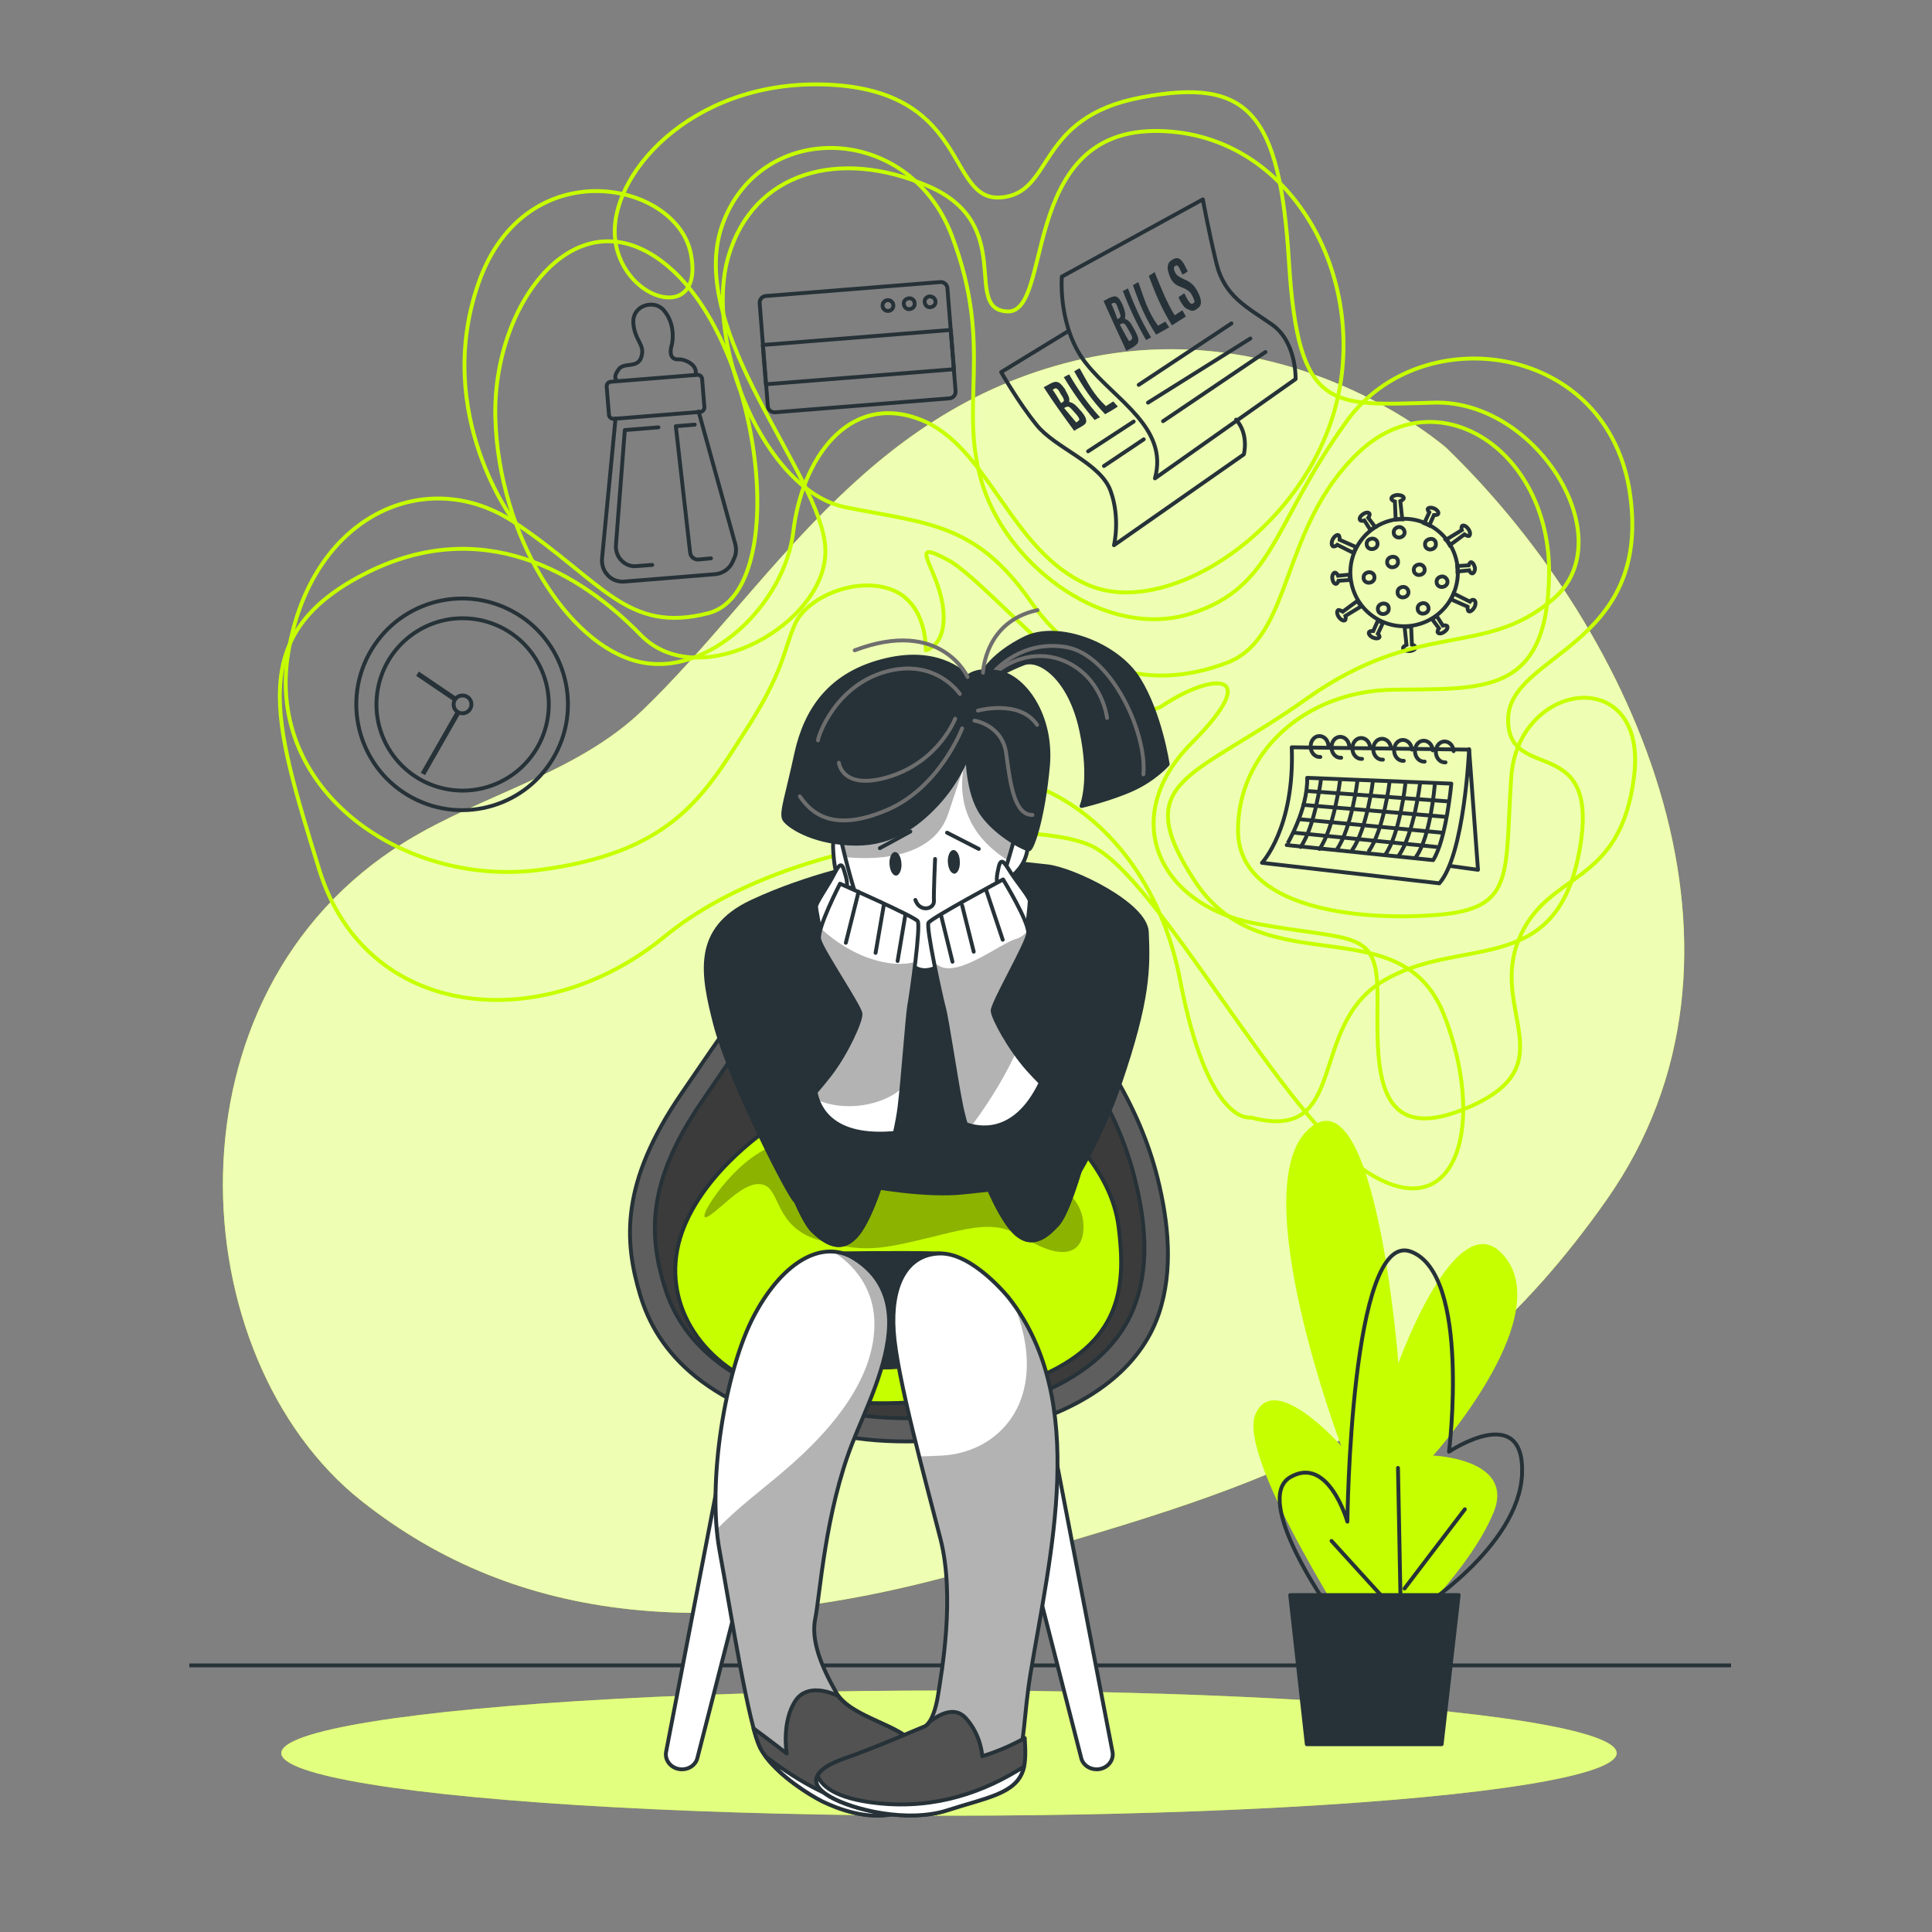 <?xml version="1.0" encoding="utf-8"?>
<!-- Generator: Adobe Illustrator 27.7.0, SVG Export Plug-In . SVG Version: 6.00 Build 0)  -->
<svg version="1.1" xmlns="http://www.w3.org/2000/svg" xmlns:xlink="http://www.w3.org/1999/xlink" x="0px" y="0px"
	 viewBox="0 0 500 500" style="enable-background:new 0 0 500 500;" xml:space="preserve">
<rect x="0" y="0" width="500" height="500" fill="#808080" stroke="none"/>
<style type="text/css">
	.st0{fill:#C6FF00;}
	.st1{opacity:0.7;fill:#FFFFFF;}
	.st2{fill:none;stroke:#263238;stroke-miterlimit:10;}
	.st3{opacity:0.5;fill:#FFFFFF;}
	.st4{fill:none;stroke:#263238;stroke-linecap:round;stroke-linejoin:round;stroke-miterlimit:10;}
	.st5{fill:#263238;stroke:#263238;stroke-linecap:round;stroke-linejoin:round;stroke-miterlimit:10;}
	.st6{fill:none;stroke:#C6FF00;stroke-linecap:round;stroke-linejoin:round;stroke-miterlimit:10;}
	.st7{fill:#263238;}
	.st8{fill:none;stroke:#C6FF00;stroke-miterlimit:10;}
	.st9{fill:#FFFFFF;stroke:#263238;stroke-linecap:round;stroke-linejoin:round;stroke-miterlimit:10;}
	.st10{fill:#5E5E5E;stroke:#263238;stroke-linecap:round;stroke-linejoin:round;stroke-miterlimit:10;}
	.st11{fill:#3B3B3B;stroke:#263238;stroke-linecap:round;stroke-linejoin:round;stroke-miterlimit:10;}
	.st12{fill:#C6FF00;stroke:#263238;stroke-linecap:round;stroke-linejoin:round;stroke-miterlimit:10;}
	.st13{opacity:0.3;}
	.st14{opacity:0.3;clip-path:url(#XMLID_00000024715928137151527080000004801142822633559716_);}
	.st15{fill:none;stroke:#6E6E6E;stroke-linecap:round;stroke-linejoin:round;stroke-miterlimit:10;}
	.st16{opacity:0.3;clip-path:url(#XMLID_00000055707439020990598320000012340757118056615854_);}
	.st17{opacity:0.3;clip-path:url(#XMLID_00000075129753182546551860000007714287626341182091_);}
	.st18{opacity:0.3;clip-path:url(#XMLID_00000022522936961607719630000007136205289625519260_);}
	.st19{fill:#525252;stroke:#263238;stroke-linecap:round;stroke-linejoin:round;stroke-miterlimit:10;}
	.st20{opacity:0.3;clip-path:url(#XMLID_00000064327098188389937360000017432124075185408400_);}
</style>
<g id="Background_Simple">
	<g>
		<path class="st0" d="M374.3,115.9c0,0-40.7-35.8-95.9-22.6c-55.1,13.2-79.7,59.4-112.2,90.6c-17,16.3-41.5,21.7-61.4,34
			c-63.8,39.4-58,133.4-11.3,170.5c40.5,32.1,92.3,37.2,160.7,17.1c68.4-20.1,117.3-31.9,161.6-95
			C460.1,247.4,424.3,164.3,374.3,115.9z"/>
		<path class="st1" d="M374.3,115.9c0,0-40.7-35.8-95.9-22.6c-55.1,13.2-79.7,59.4-112.2,90.6c-17,16.3-41.5,21.7-61.4,34
			c-63.8,39.4-58,133.4-11.3,170.5c40.5,32.1,92.3,37.2,160.7,17.1c68.4-20.1,117.3-31.9,161.6-95
			C460.1,247.4,424.3,164.3,374.3,115.9z"/>
	</g>
</g>
<g id="Floor">
	<line class="st2" x1="49" y1="431" x2="448" y2="431"/>
	<g>
		<ellipse class="st0" cx="245.6" cy="453.7" rx="172.8" ry="16.2"/>
		<ellipse class="st3" cx="245.6" cy="453.7" rx="172.8" ry="16.2"/>
	</g>
</g>
<g id="Plants">
	<g>
		<g>
			<path class="st0" d="M352.8,427.6c0,0-32.9-50.1-27.9-61.6c4.9-11.5,22.2,8.2,22.2,8.2s-25.5-67.4-8.2-82.2
				c17.3-14.8,23,60.8,23,60.8s15.6-43.6,27.9-27.1c12.3,16.4-18.9,51-18.9,51s21.4,0.8,15.6,14.8c-5.8,14-21.4,28.8-21.4,28.8
				L352.8,427.6z"/>
			<path class="st4" d="M343.8,416c0,0-19.7-27.9-9.9-33.7c9.9-5.8,14.8,11.5,14.8,11.5s0.8-75.6,16.4-69.9
				c15.6,5.8,9.9,51.8,9.9,51.8s19.7-13.2,18.9,5.8c-0.8,18.9-27.1,35.3-27.1,35.3"/>
			<line class="st4" x1="361.8" y1="417.7" x2="344.6" y2="398.8"/>
			<line class="st4" x1="362.7" y1="426.7" x2="361.8" y2="379.9"/>
			<line class="st4" x1="363.5" y1="411.1" x2="379.1" y2="390.6"/>
		</g>
		<polygon class="st5" points="377.5,412.8 333.9,412.8 338.2,451.4 373.1,451.4 		"/>
	</g>
</g>
<g id="Icons">
	<path class="st6" d="M239.6,168.3c0,0,0.5-11.9-8.6-15.6c-9.2-3.7-22.1,1.8-25.2,8.7c-3.1,6.9-2.7,12.1-13.3,28.4
		c-10.5,16.4-19,31.1-53.4,35.4c-34.4,4.2-70.5-20.3-64.5-56.3c6-36,36.1-48.8,58.7-33.6c22.7,15.2,28.9,28.8,50,23.4
		c21-5.4,14.6-67-9.3-88.8c-23.9-21.8-46.7,8.2-45.8,38.4c0.9,30.3,18.7,58.5,36.9,62.9c18.1,4.5,38-14.9,40.2-33.6
		c2.2-18.7,14.1-35.9,32.4-29.2c18.3,6.7,23.5,34.4,44.2,43.1c20.7,8.7,56.5-14.9,64.2-48.1s-13-70-47.7-69.5
		c-34.7,0.6-25.8,47.2-37.7,46.7c-11.9-0.5,2.6-22.4-20.4-32.4s-45.4-3.8-51.8,18.2c-6.4,22,9.3,60.7,30.4,64.9
		c21.1,4.2,33.6,4,47.8,24.3c14.2,20.3,33.6,22.5,50.9,15.9c17.2-6.6,13.5-35.1,34.1-54.5c20.6-19.4,49.6-0.3,49.2,31.6
		c-0.4,31.9-17.6,29.5-40.5,29.9c-22.9,0.4-40.1,16.5-40,36.5c0.1,20,30.7,23.4,51.3,21.8c20.6-1.6,17.7-10.3,19.4-35.6
		s35.4-29.5,31.8-0.3c-3.6,29.2-22.5,24-29.9,42.4c-7.4,18.4,12.2,32.3-12.8,43.2c-25,10.9-23.8-10.7-23.7-28.4
		c0.1-17.8-5.6-14.4-31.1-19s-36.2-27.4-17.1-46.7c19.2-19.3,5.2-18.2-7.4-9.8c-12.6,8.4-44.7-31.9-55.6-37.7
		c-10.8-5.8-2.8,1.7-1.3,11.9C245.4,167.1,239.6,168.3,239.6,168.3z"/>
	<g>
		
			<ellipse transform="matrix(0.472 -0.881 0.881 0.472 -97.509 201.69)" class="st4" cx="119.7" cy="182.3" rx="27.4" ry="27.4"/>
		
			<ellipse transform="matrix(0.148 -0.989 0.989 0.148 -78.286 273.708)" class="st4" cx="119.7" cy="182.3" rx="22.3" ry="22.3"/>
		<g>
			<path class="st7" d="M118.3,180.5l-9.9-6.7l-0.7,1.1l9.9,6.7C117.7,181.2,117.9,180.8,118.3,180.5z"/>
			<path class="st7" d="M118.1,183.9l-9.2,16.1l1.1,0.6l9.2-16.1C118.8,184.4,118.4,184.2,118.1,183.9z"/>
		</g>
		<path class="st4" d="M122,182.1c-0.1-1.3-1.2-2.2-2.5-2.1s-2.2,1.2-2.1,2.5c0.1,1.3,1.2,2.2,2.5,2.1
			C121.1,184.5,122.1,183.4,122,182.1z"/>
	</g>
	<g>
		<path class="st4" d="M181.3,106.6l-22.5,1.8c-0.6,0-1.1-0.4-1.2-1l-0.6-7.4c0-0.6,0.4-1.1,1-1.2l22.5-1.8c0.6,0,1.1,0.4,1.2,1
			l0.6,7.4C182.3,106,181.9,106.5,181.3,106.6z"/>
		<path class="st4" d="M159.3,108.3l-3.5,36.3c-0.1,1.4,0.3,2.8,1.1,3.8l0,0c1.1,1.5,2.9,2.3,4.8,2.1l23.4-1.9
			c2-0.2,3.7-1.4,4.5-3.2l0.4-0.9c0.6-1.2,0.6-2.7,0.2-4l-9.4-34"/>
		<path class="st4" d="M159.4,98.1c0,0-0.7-0.6,0.7-2.5c1.4-2,5-0.1,5.9-3.3c1-3.2-1.8-4.1-2.1-8.8c-0.2-4.6,5.4-6,7.8-3.3
			c3.4,3.8,2.2,8.9,2.2,8.9s-1.5,4.2,1.9,3.9c1-0.1,4.9,1.2,4.2,4"/>
		<path class="st4" d="M170.4,110.6l-8.7,0.7l-2.3,29.8c-0.1,1.4,0.4,2.9,1.4,3.9l0,0c1,1.1,2.5,1.7,4,1.5l4-0.3"/>
		<path class="st4" d="M184,144.5l-3.2,0.3c-1.1,0.1-2.1-0.7-2.2-1.8l-3.7-32.7l4.9-0.4"/>
	</g>
	<g>
		<path class="st4" d="M245.6,103.1l-45,3.6c-1,0.1-1.9-0.7-1.9-1.7l-2.1-26.5c-0.1-1,0.7-1.9,1.7-1.9l45-3.6c1-0.1,1.9,0.7,1.9,1.7
			l2.1,26.5C247.4,102.2,246.6,103.1,245.6,103.1z"/>
		
			<rect x="197.7" y="87.3" transform="matrix(0.997 -7.979528e-02 7.979528e-02 0.997 -6.668 18.019)" class="st4" width="48.8" height="10.2"/>
		<ellipse transform="matrix(0.95 -0.311 0.311 0.95 -13.171 75.524)" class="st4" cx="229.9" cy="79" rx="1.4" ry="1.4"/>
		<path class="st4" d="M236.7,78.5c0.1,0.8-0.5,1.4-1.3,1.5c-0.8,0.1-1.4-0.5-1.5-1.3s0.5-1.4,1.3-1.5S236.7,77.7,236.7,78.5z"/>
		<path class="st4" d="M242.1,78c0.1,0.8-0.5,1.4-1.3,1.5c-0.8,0.1-1.4-0.5-1.5-1.3c-0.1-0.8,0.5-1.4,1.3-1.5
			C241.4,76.7,242.1,77.3,242.1,78z"/>
	</g>
	<g>
		<path class="st4" d="M274.8,71.6c0,0-1.1,13.3,6.4,22.6c7.5,9.4,21.3,16.5,17.7,29.6l36.4-25.7c0,0,0.3-9.6-6.1-14.1
			c-6.4-4.5-12.3-7.2-14.4-15.9c-2.1-8.7-3.5-16.5-3.5-16.5L274.8,71.6z"/>
		<path class="st4" d="M276.3,85.8l-17.2,10.5c0,0,4.4,7.8,9.2,13.7c4.8,6,16.5,9.8,19.1,17c2.6,7.1,0.9,14.1,0.9,14.1l33.6-23.5
			c0,0,1.4-5.2-2-9"/>
		<line class="st4" x1="294.7" y1="99.6" x2="318.7" y2="83.7"/>
		<line class="st4" x1="297.1" y1="104.2" x2="323.6" y2="87.6"/>
		<line class="st4" x1="301" y1="109" x2="327.5" y2="91.1"/>
		<line class="st4" x1="281.6" y1="116.8" x2="293.4" y2="109.1"/>
		<line class="st4" x1="285.7" y1="120.6" x2="296" y2="113.7"/>
		<g>
			<path class="st7" d="M290.7,79.4c0.4,1,0.7,2,0.4,3.1c1.2,0.4,1.7,1.4,2.3,2.5c0,0.1,0.1,0.2,0.2,0.3c0.4,0.8,1,1.8,1,2.7
				c0,0.9-0.4,1.1-1,1.6c-0.6,0.5-1.5,0.8-2.1,1.2c-2-4.3-4-8.6-5.9-12.9c0.7-0.3,1.3-0.8,2-1c0.7-0.2,1-0.4,1.7,0.1
				c0.6,0.5,1,1.4,1.3,2.1C290.6,79,290.7,79.3,290.7,79.4z M289.2,82.6c0.2-0.1,0.3-0.1,0.5-0.3c0.2-0.2,0.3-0.2,0.3-0.6
				c-0.1-0.4-0.3-1-0.5-1.5c-0.1-0.1-0.2-0.6-0.3-0.8c-0.1-0.2-0.3-0.8-0.5-0.9c-0.2-0.2-0.4-0.1-0.6-0.1c-0.2,0.1-0.3,0.2-0.5,0.2
				C288.2,79.9,288.7,81.2,289.2,82.6z M292.2,88.3c0.2-0.1,0.3-0.1,0.5-0.3c0.2-0.2,0.4-0.3,0.3-0.7c-0.1-0.4-0.4-1-0.6-1.3
				c-0.2-0.4-0.3-0.6-0.5-0.9c-0.2-0.4-0.5-0.9-0.8-1.2c-0.3-0.3-0.4-0.2-0.7-0.2c-0.3,0.1-0.4,0.2-0.6,0.3
				C290.6,85.5,291.4,87,292.2,88.3z"/>
			<path class="st7" d="M296.6,88c-2.4-4.2-4.3-8.2-6-12.7c0.4-0.2,0.9-0.4,1.3-0.7c1.7,4.6,3.5,8.5,6,12.7
				C297.4,87.6,297,87.8,296.6,88z"/>
			<path class="st7" d="M299.2,86.6c-2.8-4.3-4.3-7.9-6-12.8c0.5-0.3,0.9-0.5,1.4-0.8c1.5,4.2,2.4,7.6,5.1,11.3
				c0.6-0.4,1.3-0.7,1.9-1.1c0.3,0.5,0.6,1,1,1.5C301.4,85.4,300.3,86,299.2,86.6z"/>
			<path class="st7" d="M303.3,84.2c-2.6-4.2-4.3-8.2-6-12.8c0.5-0.3,1-0.6,1.5-1c1.6,3.9,3,7.6,5.2,11.2c0.7-0.4,1.3-0.9,2-1.3
				c0.3,0.5,0.6,1.1,0.9,1.6C305.7,82.7,304.5,83.4,303.3,84.2z"/>
			<path class="st7" d="M305.5,78c-0.1-0.2-0.4-0.8-0.5-1.1c0.5-0.3,1-0.7,1.5-1c0.2,0.4,0.4,0.8,0.6,1.2c0.2,0.4,0.6,1,0.9,1.3
				c0.3,0.3,0.5,0.3,0.8,0.1c0.3-0.2,0.4-0.3,0.3-0.7c-0.1-0.4-0.3-0.8-0.5-1.2c-0.2-0.4-0.5-0.9-0.9-1.2c-0.4-0.3-0.8-0.6-1.3-0.8
				c-0.4-0.2-0.8-0.3-1.2-0.5c-0.5-0.2-1-0.5-1.4-0.9c-0.4-0.4-0.8-1-1-1.5c-0.3-0.9-0.7-1.8-0.6-2.7c0.1-0.9,0.5-1.4,1.2-1.8
				c0.7-0.4,1.3-0.6,2-0.1c0.7,0.5,1.2,1.5,1.6,2.4c0.1,0.1,0.4,0.6,0.3,0.8c-0.3,0.3-0.9,0.5-1.3,0.8c-0.1-0.3-0.2-0.6-0.4-0.9
				c-0.2-0.4-0.4-1-0.7-1.3c-0.3-0.3-0.4-0.3-0.7-0.1s-0.4,0.3-0.4,0.6c0,0.3,0.1,0.7,0.3,1c0.1,0.3,0.3,0.6,0.6,0.9
				c0.3,0.2,0.6,0.4,1,0.6c0.4,0.2,0.9,0.5,1.3,0.6c0.7,0.4,1.2,0.7,1.7,1.2c0.5,0.5,0.9,1.1,1.2,1.7c0.5,0.9,0.9,1.9,0.9,2.8
				c0,0.9-0.4,1.3-1.1,1.8c-0.7,0.5-1.3,0.6-2.1,0.1C306.7,79.9,306.1,79,305.5,78z"/>
		</g>
		<g>
			<path class="st7" d="M275.9,101.3c0.5,0.9,1,1.7,0.8,2.7c1.3,0.3,2,1.2,2.8,2.1c0,0,0.2,0.2,0.2,0.2c0.6,0.7,1.3,1.6,1.4,2.4
				c0.1,0.8-0.3,1.1-0.9,1.5s-1.5,0.8-2.2,1.3c-2.7-3.7-5.4-7.4-7.9-11.3c0.7-0.3,1.4-0.8,2.1-1.1c0.7-0.3,1.1-0.4,1.8-0.1
				c0.7,0.4,1.2,1.2,1.7,1.8C275.7,101,275.8,101.2,275.9,101.3z M274.6,104.3c0.2-0.1,0.3-0.1,0.5-0.3c0.2-0.2,0.3-0.2,0.2-0.6
				c-0.1-0.4-0.4-0.9-0.7-1.3c-0.1-0.1-0.3-0.5-0.4-0.7c-0.1-0.2-0.4-0.7-0.7-0.8c-0.2-0.2-0.4-0.1-0.6,0c-0.2,0.1-0.3,0.2-0.5,0.2
				C273.2,102,273.9,103.1,274.6,104.3z M278.5,109.3c0.2-0.1,0.3-0.1,0.5-0.3c0.2-0.2,0.4-0.3,0.3-0.6c-0.1-0.3-0.5-0.9-0.8-1.2
				c-0.3-0.3-0.4-0.5-0.7-0.8c-0.3-0.3-0.7-0.8-1-1c-0.3-0.2-0.5-0.2-0.8-0.1s-0.4,0.2-0.6,0.3C276.5,106.9,277.5,108.1,278.5,109.3
				z"/>
			<path class="st7" d="M283.3,108.7c-3.1-3.6-5.6-7.1-8-11.1c0.5-0.2,0.9-0.5,1.4-0.7c2.4,4.1,4.7,7.5,8,11.1
				C284.1,108.2,283.7,108.5,283.3,108.7z"/>
			<path class="st7" d="M286,107.2c-3.5-3.7-5.6-6.8-8-11.1c0.5-0.3,1-0.6,1.4-0.8c2.1,3.7,3.5,6.7,6.8,9.8c0.6-0.4,1.3-0.8,1.9-1.2
				c0.4,0.4,0.8,0.9,1.2,1.3C288.3,105.9,287.1,106.6,286,107.2z"/>
		</g>
	</g>
	<g>
		<g>
			<path class="st2" d="M353.1,134.7l1.6,2.5c0.4-0.3,0.8-0.6,1.2-0.8l-1.8-2.4c0.2-0.3,0.5-0.8,0.3-1.1c-0.3-0.4-1-0.3-1.7,0.2
				c-0.7,0.5-1,1.1-0.7,1.5C352.3,134.9,352.8,134.8,353.1,134.7z"/>
			<path class="st2" d="M346.1,141l4.2,2.1c0.2-0.5,0.4-1,0.7-1.5l-4.3-1.9c0-0.4,0-1-0.3-1.2c-0.4-0.2-1.1,0.3-1.5,1.1
				c-0.4,0.8-0.3,1.6,0.1,1.8C345.4,141.5,345.9,141.2,346.1,141z"/>
			<path class="st2" d="M346.4,150.3l3-0.2c0-0.2-0.1-0.5-0.1-0.7c0-0.2,0-0.5,0-0.7l-3,0.3c-0.1-0.3-0.5-0.8-0.8-0.8
				c-0.4,0-0.8,0.7-0.7,1.5c0.1,0.8,0.5,1.4,0.9,1.4C346.1,151.1,346.3,150.6,346.4,150.3z"/>
			<path class="st2" d="M361,129.8l0.2,4.7c0.3,0,0.6-0.1,0.8-0.1c0.3,0,0.6,0,0.9,0l-0.5-4.7c0.4-0.2,0.9-0.5,0.9-0.8
				c0-0.5-0.8-0.8-1.7-0.8c-0.9,0.1-1.6,0.5-1.5,1C360.2,129.5,360.7,129.7,361,129.8z"/>
			<path class="st2" d="M368.6,135.4c0.5,0.2,0.9,0.4,1.3,0.6l1.2-2.7c0.4,0,0.9,0,1.1-0.3c0.2-0.4-0.2-1-1-1.4
				c-0.7-0.3-1.5-0.3-1.7,0.1c-0.1,0.2,0.2,0.7,0.4,0.9L368.6,135.4z"/>
			<path class="st2" d="M374.2,139.7c0.4,0.4,0.7,0.9,1,1.4l3.8-2.8c0.3,0.2,0.9,0.5,1.2,0.4c0.4-0.3,0.3-1.1-0.2-1.8
				c-0.5-0.7-1.2-1.1-1.6-0.8c-0.2,0.2-0.2,0.8-0.1,1.1L374.2,139.7z"/>
			<path class="st2" d="M380.7,145.5c-0.3,0-0.5,0.5-0.6,0.8l-3,0.2c0,0.2,0.1,0.5,0.1,0.7c0,0.2,0,0.5,0,0.7l3-0.3
				c0.1,0.3,0.5,0.8,0.8,0.8c0.4,0,0.8-0.7,0.7-1.5C381.5,146.1,381.1,145.5,380.7,145.5z"/>
			<path class="st2" d="M380.4,155.7l-4.2-2.1c-0.2,0.5-0.4,1-0.7,1.5l4.3,1.9c0,0.4,0,1,0.3,1.2c0.4,0.2,1.1-0.3,1.5-1.1
				c0.4-0.8,0.3-1.6-0.1-1.8C381.1,155.1,380.6,155.4,380.4,155.7z"/>
			<path class="st2" d="M373.4,161.9l-1.6-2.5c-0.4,0.3-0.8,0.6-1.2,0.8l1.8,2.4c-0.2,0.3-0.5,0.8-0.3,1.1c0.3,0.4,1,0.3,1.7-0.2
				c0.7-0.5,1-1.1,0.7-1.5C374.2,161.8,373.7,161.8,373.4,161.9z"/>
			<path class="st2" d="M352.3,156.9c-0.4-0.4-0.7-0.9-1-1.4l-3.8,2.8c-0.3-0.2-0.9-0.5-1.2-0.4c-0.4,0.3-0.3,1.1,0.2,1.8
				c0.5,0.7,1.2,1.1,1.6,0.8c0.2-0.2,0.2-0.8,0.1-1.1L352.3,156.9z"/>
			<path class="st2" d="M365.4,166.8l-0.2-4.7c-0.3,0-0.6,0.1-0.8,0.1c-0.3,0-0.6,0-0.9,0l0.5,4.7c-0.4,0.2-0.9,0.5-0.9,0.8
				c0,0.5,0.8,0.8,1.7,0.8c0.9-0.1,1.6-0.5,1.5-1C366.3,167.2,365.8,166.9,365.4,166.8z"/>
			<path class="st2" d="M357.9,161.2c-0.5-0.2-0.9-0.4-1.3-0.6l-1.2,2.7c-0.4,0-0.9,0-1.1,0.3c-0.2,0.4,0.2,1,1,1.4
				c0.7,0.3,1.5,0.3,1.7-0.1c0.1-0.2-0.2-0.7-0.4-0.9L357.9,161.2z"/>
		</g>
		
			<ellipse transform="matrix(0.986 -0.169 0.169 0.986 -19.797 63.324)" class="st2" cx="363.2" cy="148.3" rx="13.9" ry="13.9"/>
		<path class="st2" d="M363.5,137.6c0.1,0.8-0.5,1.4-1.3,1.5c-0.8,0.1-1.5-0.5-1.5-1.2c-0.1-0.8,0.5-1.4,1.3-1.5
			C362.7,136.3,363.4,136.9,363.5,137.6z"/>
		<path class="st2" d="M355.7,149.3c0.1,0.8-0.5,1.4-1.3,1.5c-0.8,0.1-1.5-0.5-1.5-1.2c-0.1-0.8,0.5-1.4,1.3-1.5
			C355,148,355.7,148.6,355.7,149.3z"/>
		<path class="st2" d="M361.8,145.3c0.1,0.8-0.5,1.4-1.3,1.5c-0.8,0.1-1.5-0.5-1.5-1.2c-0.1-0.8,0.5-1.4,1.3-1.5
			C361.1,144,361.8,144.5,361.8,145.3z"/>
		<path class="st2" d="M359.4,157.4c0.1,0.8-0.5,1.4-1.3,1.5c-0.8,0.1-1.5-0.5-1.5-1.2c-0.1-0.8,0.5-1.4,1.3-1.5
			C358.7,156.1,359.4,156.6,359.4,157.4z"/>
		<path class="st2" d="M374.6,150.4c0.1,0.8-0.5,1.4-1.3,1.5c-0.8,0.1-1.5-0.5-1.5-1.2c-0.1-0.8,0.5-1.4,1.3-1.5
			C373.8,149.1,374.5,149.7,374.6,150.4z"/>
		<path class="st2" d="M364.5,153.1c0.1,0.8-0.5,1.4-1.3,1.5c-0.8,0.1-1.5-0.5-1.5-1.2c-0.1-0.8,0.5-1.4,1.3-1.5
			C363.8,151.8,364.4,152.4,364.5,153.1z"/>
		<path class="st2" d="M368.7,147.3c0.1,0.8-0.5,1.4-1.3,1.5c-0.8,0.1-1.5-0.5-1.5-1.2c-0.1-0.8,0.5-1.4,1.3-1.5
			C367.9,146,368.6,146.5,368.7,147.3z"/>
		<path class="st2" d="M371.6,140.7c0.1,0.8-0.5,1.4-1.3,1.5c-0.8,0.1-1.5-0.5-1.5-1.2c-0.1-0.8,0.5-1.4,1.3-1.5
			C370.9,139.3,371.6,139.9,371.6,140.7z"/>
		<path class="st2" d="M369.7,157.3c0.1,0.8-0.5,1.4-1.3,1.5c-0.8,0.1-1.5-0.5-1.5-1.2c-0.1-0.8,0.5-1.4,1.3-1.5
			C368.9,156,369.6,156.5,369.7,157.3z"/>
		<path class="st2" d="M356.5,140.6c0.1,0.8-0.5,1.4-1.3,1.5c-0.8,0.1-1.5-0.5-1.5-1.2c-0.1-0.8,0.5-1.4,1.3-1.5
			C355.8,139.3,356.5,139.9,356.5,140.6z"/>
	</g>
	<g>
		<path class="st4" d="M334.3,193.4l45.9,0.6c0,0-1.2,27.2-7.7,34.6l-45.9-5.3C326.6,223.3,335.1,214.3,334.3,193.4z"/>
		<polyline class="st4" points="380.2,193.9 382.5,225.1 375.2,224.1 		"/>
		<g>
			<path class="st4" d="M338.3,201.3l37.3,1.5c0,0-1.3,14.4-4.7,19.8l-37.9-3.9C332.9,218.8,338.5,209.6,338.3,201.3z"/>
			<path class="st4" d="M341.9,201.5c0,0-1.5,12.2-5.3,17.7"/>
			<path class="st4" d="M346.8,202c0,0-1.5,12.2-5.3,17.7"/>
			<path class="st4" d="M351.3,202.1c0,0-1.5,12.2-5.3,17.7"/>
			<path class="st4" d="M355.3,202.2c0,0-1.5,12.2-5.3,17.7"/>
			<path class="st4" d="M359.6,202.5c0,0-1.5,12.2-5.3,17.7"/>
			<path class="st4" d="M363.7,202.9c0,0-1.4,12.9-5.2,18.3"/>
			<path class="st4" d="M367.5,202.8c0,0-1.6,13.1-5.5,18.6"/>
			<path class="st4" d="M371.3,203.2c0,0-1,13.1-4.8,18.5"/>
			<line class="st4" x1="338.1" y1="204.7" x2="374.8" y2="207.4"/>
			<line class="st4" x1="337.3" y1="208.3" x2="374.2" y2="211.4"/>
			<line class="st4" x1="336.2" y1="212" x2="373.2" y2="215.5"/>
			<line class="st4" x1="334.9" y1="215.5" x2="371.9" y2="219.2"/>
		</g>
		<path class="st4" d="M341.7,195.9c-1.3,0.1-2.4-1-2.5-2.5c-0.1-1.5,0.8-2.8,2.1-2.9c1.3-0.1,2.4,1,2.5,2.5"/>
		<path class="st4" d="M347.1,196.1c-1.3,0.1-2.4-1-2.5-2.5c-0.1-1.5,0.8-2.8,2.1-2.9c1.3-0.1,2.4,1,2.5,2.5"/>
		<path class="st4" d="M352.5,196.4c-1.3,0.1-2.4-1-2.5-2.5s0.8-2.8,2.1-2.9c1.3-0.1,2.4,1,2.5,2.5"/>
		<path class="st4" d="M357.9,196.6c-1.3,0.1-2.4-1-2.5-2.5c-0.1-1.5,0.8-2.8,2.1-2.9c1.3-0.1,2.4,1,2.5,2.5"/>
		<path class="st4" d="M363.3,196.9c-1.3,0.1-2.4-1-2.5-2.5c-0.1-1.5,0.8-2.8,2.1-2.9c1.3-0.1,2.4,1,2.5,2.5"/>
		<path class="st4" d="M368.7,197.1c-1.3,0.1-2.4-1-2.5-2.5c-0.1-1.5,0.8-2.8,2.1-2.9c1.3-0.1,2.4,1,2.5,2.5"/>
		<path class="st4" d="M374.1,197.3c-1.3,0.1-2.4-1-2.5-2.5c-0.1-1.5,0.8-2.8,2.1-2.9c1.3-0.1,2.4,1,2.5,2.5"/>
	</g>
	<path class="st8" d="M133.3,135.3c0,0-21.5-27.9-9.4-62.2s51.2-26.3,54.9-7.4c3.7,18.9-19,11.9-19.7-5.1c-0.6-17,21.9-41,56.9-38.6
		c35,2.4,29.1,30.2,43,29.1c14-1.1,8.7-20.7,36.4-25.9c27.7-5.2,35.8,3.8,38.2,42.8c2.4,39,11.1,36.9,37.7,36.2
		c26.6-0.6,48.7,35.3,30.7,50.8c-18,15.5-34.4,5-63.8,25.8c-29.4,20.9-46.4,20.7-28.8,47.5c17.7,26.7,53,6.1,64.2,34.1
		c11.1,28,3.7,55.2-18.9,41.5c-22.6-13.7-55.1-77.7-72.7-85.2c-17.6-7.5-77.9-2.6-109.9,23.6c-31.9,26.2-77.5,21.7-89.5-17.3
		c-12-39-18.9-60.7,11.6-76.4c30.6-15.8,56.2-0.1,71.6,15.7c15.3,15.8,48.6-3.2,47.8-22.3c-0.8-19.2-36.3-56.3-26.7-83.7
		c9.6-27.4,48.2-26.8,59.4,2.6c11.2,29.4,1.3,44.3,8.2,65.2c6.9,20.9,32,39.6,53.7,32.7c21.7-6.9,21.1-23.2,40.4-49.9
		s68-20.2,73.3,19.3c5.4,39.5-31.5,41-31.6,58c-0.1,17,24.6,2.5,18.3,34.8c-6.3,32.3-30.9,21-50.7,32.9s-8.5,42.1-34.2,35.3
		c0,0-11,2.5-18.3-35.6c-7.3-38.1-37.3-59.2-64.8-51.9"/>
</g>
<g id="Character">
	<g>
		<g>
			<path class="st9" d="M190.4,360.1l-0.3,1.4l-17.7,91.8c-0.5,2.4,1.5,4.6,4.1,4.6l0,0c1.9,0,3.6-1.2,4-3l23.6-92.2L190.4,360.1z"
				/>
			<path class="st9" d="M269.9,360.1l0.3,1.4l17.7,91.8c0.5,2.4-1.5,4.6-4.1,4.6l0,0c-1.9,0-3.6-1.2-4-3l-23.6-92.2L269.9,360.1z"/>
			<path class="st10" d="M247.6,242.8c0,0-17.9-4.8-33.8,1.1c-15.8,5.9-21.6,16.1-37.5,39.2c-15.8,23.1-14.8,38.2-10.6,52.1
				c4.2,14,16.4,30.1,53.3,36.6c25.8,4.5,71-2.6,80.9-31.8c3.8-11.3,2.5-23.7-0.3-35c-4.9-19.7-16.3-36.2-29.4-51.4
				C262.9,244.9,247.6,242.8,247.6,242.8z"/>
			<path class="st11" d="M246.3,248.6c0,0-16.3-4.4-30.7,1c-14.4,5.4-19.7,14.7-34.1,35.7c-14.4,21-13.4,34.7-9.6,47.4
				c3.8,12.7,14.9,27.4,48.5,33.2c23.5,4.1,64.6-2.4,73.6-29c3.5-10.2,2.3-21.5-0.3-31.8c-4.4-17.9-14.8-33-26.7-46.8
				C260.2,250.5,246.3,248.6,246.3,248.6z"/>
		</g>
		<path class="st12" d="M199.9,291.4c0,0-17.6,11.2-23.4,27.5c-5.8,16.4,3.4,32.7,20.4,39.6s53.8,6.3,73.6-2.9
			c19.8-9.1,20.9-23.1,19-38.1c-1.9-15-14.8-26.9-26.1-35.3c-11.4-8.4-46.1-3.3-53.2,1.3C203,288,199.9,291.4,199.9,291.4z"/>
		<path class="st13" d="M202.6,295.7c0,0-5.1,0.8-11.4,6.7c-6.3,5.9-11.4,14.7-7.6,12.2c3.8-2.5,9.3-9.3,13.9-8
			c4.6,1.3,2.9,10.9,14.3,14.3c11.4,3.4,16,2.5,29.5-0.8c13.5-3.4,17.3-3.8,24.8,0.8c7.6,4.6,14.3,4.6,14.3-3.4
			c0-8-7.2-12.2-18.1-17.3C251.5,295.3,220.7,290.2,202.6,295.7z"/>
		<path class="st5" d="M225.2,223.4c0,0-15.8,3-30.7,10s-12.8,18.5-9.4,31.7c3.4,13.2,17,40.4,20.3,45.2c3.3,4.9,19.3-3.4,19.3-3.4
			s14.6,2.8,24.7,1.7c10.2-1.1,11.6-1.2,11.6-1.2s17.2-2.8,18.1-3.8c0.9-1,7.3-13,10.7-23.2c7.5-21.9,7.4-29.9,7-39.2
			c-0.3-7.2-19.1-16.3-25.8-17c-6.7-0.7-21-2.5-25.9-1.8C240.1,223,233.7,223,225.2,223.4z"/>
		<g>
			<path class="st9" d="M263,212.7c0,0,2.9,0.1,3,5.1c0.2,5-2.8,7.9-4.4,9.2c-1.6,1.2-4.5,1.1-4.5-0.8c-0.1-1.9,3-15.1,3-15.1
				L263,212.7z"/>
			<path class="st9" d="M218.5,215.3c0,0-3.1-0.1-2.9,4.1c0.2,4.3,0.7,7.1,1.8,8.9s4.3,1.5,4.3,1.5l-2.2-14.6L218.5,215.3z"/>
			<g>
				<defs>
					<path id="XMLID_3_" d="M217.3,215.9c0,0,2.3,10.1,4.2,15.7c1.9,5.6,3.9,9.6,9.3,13.9c5.4,4.3,6.7,7.3,12.3,4.5
						c5.6-2.8,11.6-7.1,14.5-16.5c3-9.4,5.5-18.5,5.9-19.9c0.4-1.4-2.2-14.9-6-21.3c-3.8-6.5-9.5-6.7-18.8-0.7
						C229.4,197.6,218.6,206.1,217.3,215.9z"/>
				</defs>
				<use xlink:href="#XMLID_3_"  style="overflow:visible;fill:#FFFFFF;"/>
				<clipPath id="XMLID_00000000191847467271245870000018053503359930561450_">
					<use xlink:href="#XMLID_3_"  style="overflow:visible;"/>
				</clipPath>
				<path style="opacity:0.3;clip-path:url(#XMLID_00000000191847467271245870000018053503359930561450_);" d="M260.9,222.7
					c1.4-4.7,2.4-8.3,2.6-9.1c0.4-1.4-2.2-14.9-6-21.3c-3.8-6.5-9.5-6.7-18.8-0.7c-9.3,6.1-20.1,14.5-21.4,24.3c0,0,0.6,2.6,1.4,5.9
					c5.4,0.6,22.5,1.4,26.7-11.2c1.8-5.4,3.1-9.3,4-12.1C248.2,205,248.9,215.2,260.9,222.7z"/>
				
					<use xlink:href="#XMLID_3_"  style="overflow:visible;fill:none;stroke:#263238;stroke-linecap:round;stroke-linejoin:round;stroke-miterlimit:10;"/>
			</g>
			<path class="st4" d="M242,222.3c0,0-0.4,8.8-0.3,10.9s-3.7,3-4.8-0.3"/>
			<path class="st7" d="M233.3,223.5c0.1,1.7-0.6,3.1-1.4,3.1c-0.9,0-1.6-1.3-1.7-3c-0.1-1.7,0.6-3.1,1.4-3.1
				C232.5,220.5,233.2,221.8,233.3,223.5z"/>
			<path class="st7" d="M248.4,223c0.1,1.7-0.6,3.1-1.4,3.1c-0.9,0-1.6-1.3-1.7-3c-0.1-1.7,0.6-3.1,1.4-3.1
				C247.6,219.9,248.4,221.3,248.4,223z"/>
			<line class="st4" x1="227.7" y1="219.5" x2="235.6" y2="215.2"/>
			<line class="st4" x1="245.1" y1="215.5" x2="253.3" y2="219.7"/>
		</g>
		<g>
			<g>
				<path class="st5" d="M254.4,174.1c0,0,2.4-4.8,11-9c8.6-4.1,23.8,1.7,29.3,10.7c5.6,9,7.5,22,7.5,22s-3.4,3.9-9.2,6.5
					c-5.8,2.6-13.1,4.3-13.1,4.3s2.8-6.3-0.1-19.7c-2.9-13.4-10.7-18.8-14.9-17.2c-4.2,1.6-8.4,4.1-8.4,4.1S254,177.4,254.4,174.1z"
					/>
				<path class="st15" d="M257.4,173.7c0,0,7-8.3,18.7-6.2c11.7,2.2,20.8,22.4,19.8,32.9"/>
				<path class="st15" d="M258.8,173.2c0,0,7.8-6.2,17.2-1.9c9.4,4.4,10.5,14.5,10.5,14.5"/>
			</g>
			<g>
				<path class="st5" d="M250.4,175.2c0,0-6.5-7.8-21-4.4c-14.6,3.4-20.8,12.9-23.3,24.1c-2.4,11.2-4.1,15.6-3.1,17.2
					c1,1.6,6.9,5.7,16.8,6.2c10,0.6,16.9-4,22.6-10.1c5.7-6.1,8-12.6,8-12.6s-0.1,9.5,3.7,15c3.8,5.5,11.3,9.3,12.2,9.2
					s3.7-8.4,4.9-21.5c1.2-13.1-6.1-22.8-12.3-24.2C252.6,172.7,250.4,175.2,250.4,175.2z"/>
				<g>
					<path class="st15" d="M248.4,179.6c0,0-6.3-9.5-19.4-5.7c-13.1,3.8-17.4,17-17.3,17.7"/>
					<path class="st15" d="M249,188.5c0,0-5.8,15.4-19.6,21.2c-13.8,5.8-19.4,0.8-22.4-3.6"/>
					<path class="st15" d="M247.2,186c0,0-4.1,10.8-16.7,14.9c-12.6,4-13.4-3.5-13.4-3.5"/>
					<path class="st15" d="M252.2,186.5c0,0,7.2,1.1,8.2,8.5c1,7.3,2,16,6.8,15.9"/>
					<path class="st15" d="M253.1,183.9c0,0,10.8-3,15.3,3.7"/>
				</g>
			</g>
			<path class="st15" d="M254.4,174.1c0,0,0.4-13.3,14.1-16.2"/>
			<path class="st15" d="M250.4,175.2c0,0-6.8-15.4-29.2-6.9"/>
		</g>
		<g>
			<path class="st9" d="M212.4,241.4c0,0-1.2-5.9-1.2-6.8c0-0.9,2.9-5.1,4.2-7.5c1.3-2.4,2.2-4.6,3-2s1.1,3.8,0.5,5.7
				c-0.6,1.9-2.2,4.8-2.1,6.2C216.8,238.4,213.5,245.2,212.4,241.4z"/>
			<g>
				<defs>
					<path id="XMLID_1_" d="M202.4,301.8c1.1,3.3,5.3,14.3,8,16.8c2.7,2.5,7.6,6.8,12.3-0.2c4.7-7.1,9.2-24.5,10.1-31.9
						c0.9-7.4,2-23.1,2.5-26.2c0.6-3.1,3-20.7,2.2-21.9c-0.8-1.2-20.1-9.7-20.1-9.7s-6,11.6-5.4,14.4c0.6,2.8,10.6,17.4,10.7,19.3
						c0.1,1.9-3.6,10.1-7.9,15.7c-4.3,5.6-8.6,9.3-10.4,14.4"/>
				</defs>
				<use xlink:href="#XMLID_1_"  style="overflow:visible;fill:#FFFFFF;"/>
				<clipPath id="XMLID_00000083774478308854456540000010214360259064021904_">
					<use xlink:href="#XMLID_1_"  style="overflow:visible;"/>
				</clipPath>
				<path style="opacity:0.3;clip-path:url(#XMLID_00000083774478308854456540000010214360259064021904_);" d="M210.1,284
					c8.3,4.4,19,1.8,23.3-2.4c0.8-7.9,1.5-18.8,2-21.4c0.3-1.5,1-6.5,1.6-11.3c-1.6,0.5-5.5,1.2-11.4-0.7c-6.6-2.1-11.7-6.5-13-7.8
					c-0.3,1.1-0.5,2-0.3,2.6c0.6,2.8,10.6,17.4,10.7,19.3c0.1,1.9-3.6,10.1-7.9,15.7C213.3,280.3,211.6,282.2,210.1,284z"/>
				
					<use xlink:href="#XMLID_1_"  style="overflow:visible;fill:none;stroke:#263238;stroke-linecap:round;stroke-linejoin:round;stroke-miterlimit:10;"/>
			</g>
			<path class="st5" d="M211.1,282.8c-2.8,3.3-5.3,6.2-6.5,9.7l-2.2,9.3c1.1,3.3,5.3,14.3,8,16.8c2.7,2.5,7.6,6.8,12.3-0.2
				c3.6-5.4,7.1-16.8,8.9-25.2C215.5,294.7,211.9,286.9,211.1,282.8z"/>
			<line class="st4" x1="222.2" y1="230.8" x2="218.9" y2="244"/>
			<line class="st4" x1="228.7" y1="234.4" x2="226.6" y2="246.6"/>
			<line class="st4" x1="234.3" y1="236.8" x2="232.3" y2="248.7"/>
		</g>
		<g>
			<path class="st9" d="M265.8,240.1c0,0,0.7-6,0.7-6.9c0-0.9-3.3-4.9-4.8-7.2c-1.5-2.3-2.5-4.4-3.2-1.8c-0.6,2.6-0.8,3.8,0,5.7
				c0.8,1.9,2.6,4.6,2.6,6.1C261.2,237.4,265,243.9,265.8,240.1z"/>
			<g>
				<defs>
					<path id="XMLID_2_" d="M280.4,299.5c-0.8,3.4-4.2,14.6-6.7,17.3c-2.5,2.7-7.1,7.4-12.3,0.7c-5.2-6.7-11.1-23.8-12.6-31.1
						c-1.5-7.3-3.7-22.9-4.6-25.9c-0.8-3.1-4.6-20.5-3.9-21.7c0.7-1.2,19.3-11.2,19.3-11.2s6.8,11.1,6.5,14
						c-0.4,2.9-9.3,18.1-9.2,20c0.1,1.9,4.4,9.8,9.1,15.1s9.3,8.6,11.4,13.5"/>
				</defs>
				<use xlink:href="#XMLID_2_"  style="overflow:visible;fill:#FFFFFF;"/>
				<clipPath id="XMLID_00000143592382876957126670000001934662163882330283_">
					<use xlink:href="#XMLID_2_"  style="overflow:visible;"/>
				</clipPath>
				<path style="opacity:0.3;clip-path:url(#XMLID_00000143592382876957126670000001934662163882330283_);" d="M256.9,261.8
					c-0.1-1.9,8.8-17.2,9.2-20c0-0.3,0-0.7-0.1-1.2c-0.5,0.9-1.4,1.9-3.1,2.4c-4.1,1.2-14.8,9.9-19.8,7c-0.4-0.3-0.8-0.4-1.2-0.5
					c0.9,4.8,2,9.6,2.4,11.1c0.8,3.1,3.1,18.6,4.6,25.9c0.3,1.6,0.9,3.7,1.6,6.1c4-5.2,8.5-11.9,12.3-19.9
					C259.5,268.1,257,263.2,256.9,261.8z"/>
				
					<use xlink:href="#XMLID_2_"  style="overflow:visible;fill:none;stroke:#263238;stroke-linecap:round;stroke-linejoin:round;stroke-miterlimit:10;"/>
			</g>
			<path class="st5" d="M277.5,290.4c-1.6-3.8-4.7-6.6-8.2-10.1c-6.8,14.1-16.4,11.7-19.4,10.6c2.3,8.3,7.1,21.2,11.5,26.7
				c5.2,6.7,9.8,2,12.3-0.7c2.5-2.7,5.9-14,6.7-17.3L277.5,290.4z"/>
			<line class="st4" x1="255.2" y1="230.3" x2="259.5" y2="243.2"/>
			<line class="st4" x1="249" y1="234.3" x2="252" y2="246.3"/>
			<line class="st4" x1="243.6" y1="237.1" x2="246.5" y2="248.9"/>
		</g>
		<path class="st5" d="M216.2,324.4c0,0,17.2-0.3,26.9,0c9.7,0.3,8.6,19.4,0.3,25.1c-8.4,5.7-14.9,4.5-23.5,3.8
			C211.2,352.5,210.4,332.5,216.2,324.4z"/>
		<g>
			<g>
				<defs>
					<path id="XMLID_4_" d="M230.1,342.8c0.1-6.7-2.2-12.9-9.2-17.2c-7.7-4.7-17.9,0.3-25.6,14.6c-7.7,14.3-12.3,43.5-9.1,61
						c3.2,17.4,7.5,45.3,10.6,51.2c3.1,6,11.9,11.7,16,13.7c4,2,11.7,4.9,18.8,3.2c7.1-1.7,8.9-11.8,5.4-17.4
						c-3.4-5.6-16.8-7.2-20.6-13.9c-3.8-6.7-6.6-13.4-5.4-19.2c1.2-5.8,2.5-27.4,9.7-45.6C223.9,365,229.9,353.2,230.1,342.8z"/>
				</defs>
				<use xlink:href="#XMLID_4_"  style="overflow:visible;fill:#FFFFFF;"/>
				<clipPath id="XMLID_00000160186482158493105510000005435399886524905863_">
					<use xlink:href="#XMLID_4_"  style="overflow:visible;"/>
				</clipPath>
				<path style="opacity:0.3;clip-path:url(#XMLID_00000160186482158493105510000005435399886524905863_);" d="M236.9,451.9
					c-3.4-5.6-16.8-7.2-20.6-13.9c-3.8-6.7-6.6-13.4-5.4-19.2c1.2-5.8,2.5-27.4,9.7-45.6c3.3-8.3,9.3-20.1,9.5-30.5
					c0.1-6.7-2.2-12.9-9.2-17.2c-1.5-0.9-3.1-1.5-4.8-1.6l0,0.4c0,0,10.2,5.7,10.2,18.3c0,12.6-8.5,25.5-23.9,38.5
					c-5.3,4.5-11.6,9.2-17,14.8c0.2,1.8,0.4,3.6,0.7,5.3c3.2,17.4,7.5,45.3,10.6,51.2c3.1,6,11.9,11.7,16,13.7
					c4,2,11.7,4.9,18.8,3.2C238.6,467.6,240.4,457.5,236.9,451.9z"/>
				
					<use xlink:href="#XMLID_4_"  style="overflow:visible;fill:none;stroke:#263238;stroke-linecap:round;stroke-linejoin:round;stroke-miterlimit:10;"/>
			</g>
			<g>
				<path class="st19" d="M236.9,451.9c-3.3-5.3-15.5-7.1-20-13c-2.1-1-8-3.2-11,1.2c-3.7,5.5-2.3,13.7-2.3,13.7s-4.9-3.8-8.6-6.5
					c0.6,2.2,1.2,3.9,1.7,5c3.1,6,11.9,11.7,16,13.7c4,2,11.7,4.9,18.8,3.2C238.6,467.6,240.4,457.5,236.9,451.9z"/>
				<path class="st9" d="M231.5,469.4c5.8-1.4,8.1-8.5,6.8-14.1c-1.2,6.3-4.4,12.9-12.9,12.2c-10-0.8-21.1-8.2-27.2-12.9
					c3.8,5.2,11.1,9.8,14.6,11.6C216.8,468.1,224.4,471.1,231.5,469.4z"/>
			</g>
		</g>
		<g>
			<g>
				<defs>
					<path id="XMLID_5_" d="M261.1,335.9c0,0-9.4-11.8-18-11.5c-8.6,0.3-12.6,8.4-11.8,20.2c0.8,11.8,8.3,38.8,12.1,53.7
						c3.8,14.9,0.3,34.4-0.6,40.2s-2.6,8-3.6,8.4c-1.1,0.4-12.7,5.5-20.8,8.3c-8.1,2.8-9.4,6.5-3.6,9.8c5.9,3.4,20,6.8,30.2,3.5
						c23-7.3,18.1-13.2,21.7-35.4C271.7,402.7,282,362.5,261.1,335.9z"/>
				</defs>
				<use xlink:href="#XMLID_5_"  style="overflow:visible;fill:#FFFFFF;"/>
				<clipPath id="XMLID_00000109752387511729364830000011244117993294114695_">
					<use xlink:href="#XMLID_5_"  style="overflow:visible;"/>
				</clipPath>
				<path style="opacity:0.3;clip-path:url(#XMLID_00000109752387511729364830000011244117993294114695_);" d="M262.4,337.6
					c1,2.3,1.8,4.9,2.5,7.9c4.1,19-7.3,30.4-21.1,31.2c-2.2,0.1-4.1,0.2-5.9,0.2c2,7.9,4.1,15.6,5.5,21.4
					c3.8,14.9,0.3,34.4-0.6,40.2s-2.6,8-3.6,8.4c-1.1,0.4-12.7,5.5-20.8,8.3c-8.1,2.8-9.4,6.5-3.6,9.8c5.9,3.4,20,6.8,30.2,3.5
					c23-7.3,18.1-13.2,21.7-35.4C271.6,403.3,281.5,364.3,262.4,337.6z"/>
				
					<use xlink:href="#XMLID_5_"  style="overflow:visible;fill:none;stroke:#263238;stroke-linecap:round;stroke-linejoin:round;stroke-miterlimit:10;"/>
			</g>
			<path class="st19" d="M264.8,458c0.7-2.1,0.6-4.9,0.4-8.2c-5.6,3.2-11,4.7-11,4.7s-0.2-5.4-4.3-9.9c-3-3.3-7.3-0.6-9.4,1.1
				c-0.4,0.6-0.9,1-1.2,1.1c-1.1,0.4-12.7,5.5-20.8,8.3c-8.1,2.8-9.4,6.5-3.6,9.8c5.9,3.4,20,6.8,30.3,3.5
				C255.4,465.2,262.9,464.2,264.8,458z"/>
			<path class="st9" d="M264.8,458c0.1-0.3,0.2-0.6,0.2-0.8c-10.2,6.5-22.6,11-37.5,9.5c-11.9-1.2-15.1-4.9-15.9-7.2
				c-1,1.8,0.1,3.7,3.3,5.5c5.9,3.4,20,6.8,30.3,3.5C255.4,465.2,262.9,464.2,264.8,458z"/>
		</g>
	</g>
</g>
</svg>
